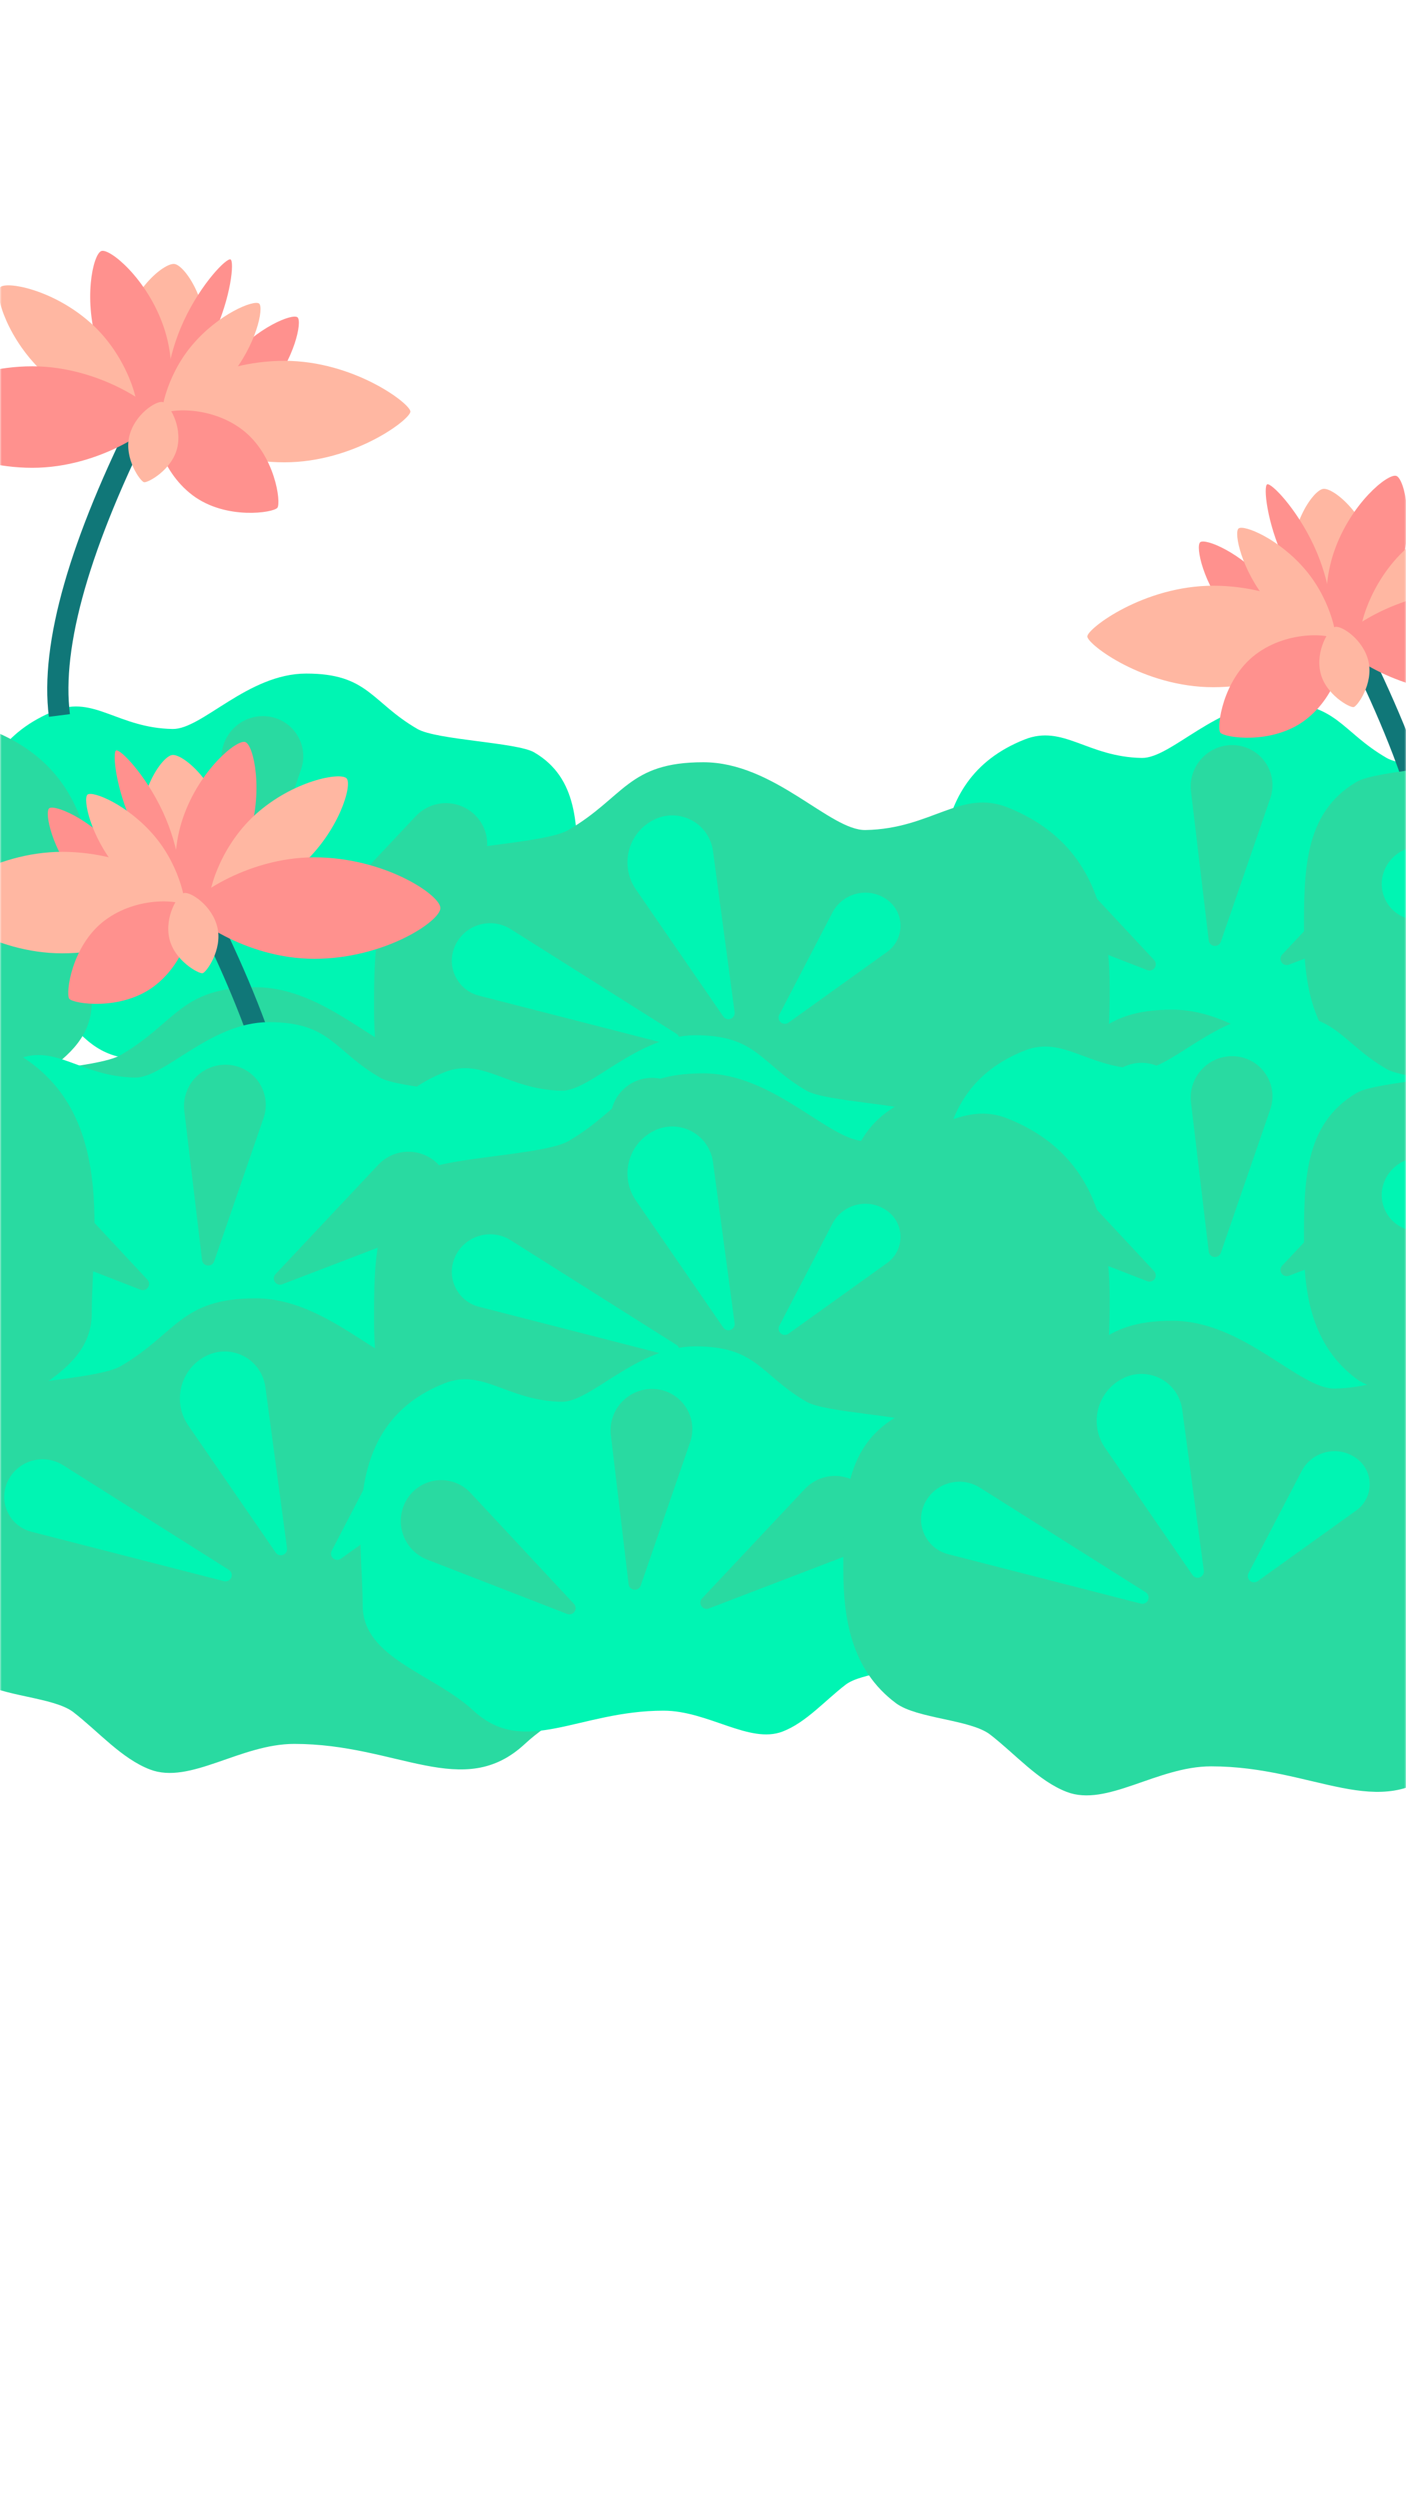 <svg xmlns="http://www.w3.org/2000/svg" xmlns:xlink="http://www.w3.org/1999/xlink" width="428" height="761" viewBox="0 0 428 761">
    <defs>
        <path id="bya1rzjoca" d="M0 0H428V761H0z"/>
    </defs>
    <g fill="none" fill-rule="evenodd">
        <g>
            <g transform="translate(-2743, -1082) translate(2743, 1082)">
                <mask id="lb3ut4ed3b" fill="#fff">
                    <use xlink:href="#bya1rzjoca"/>
                </mask>
                <g mask="url(#lb3ut4ed3b)">
                    <g>
                        <g>
                            <g>
                                <g>
                                    <g>
                                        <path fill="#00F5B3" d="M92.27 242.906c25.942 0 42.35 14.294 57.843 0 12.362-11.406 33.73-15.96 33.73-32.035 0-20.307 7.23-54.866-24.883-67.6-11.78-4.67-19.093 5.329-35.689 5.61-8.947.153-22.883-16.87-40.686-16.87-18.895 0-19.78 8.726-33.851 16.87-5.812 3.365-30.325 4.063-35.548 7.124C-.152 163.82 0 178.352 0 193.835c0 12.357 2.03 25.074 13.186 33.34 5.295 3.923 18.704 4.02 23.677 7.845 6.318 4.86 12.06 11.524 19.177 14.247 10.07 3.853 22.652-6.36 36.23-6.36z" transform="translate(-195.168, 73.019) translate(0, -0) translate(0, -0) translate(0, -0) translate(0, -0) translate(268.808, 125.068) scale(-1, 1) translate(-268.808, -125.068) translate(166.635, -0)"/>
                                        <g>
                                            <path fill="#FFB7A2" d="M75.001 42.59c12.684.002 22.964-9.255 22.963-12.507 0-3.252-10.284-12.513-22.967-12.515-12.684-.003-22.964 10.576-22.964 12.507 0 1.93 10.285 12.513 22.968 12.515z" transform="translate(-195.168, 73.019) translate(0, -0) translate(0, -0) translate(0, -0) translate(0, -0) translate(268.808, 125.068) scale(-1, 1) translate(-268.808, -125.068) translate(166.635, -0) translate(50.882, -0) translate(74.999, 30.079) rotate(-98) translate(-74.999, -30.079)"/>
                                            <path fill="#FF918E" d="M84.97 40.269c15.448-.006 27.975-7.728 27.976-10.438.001-2.71-12.52-10.423-27.969-10.416C69.528 19.42 57.001 28.244 57 29.853c0 1.609 12.52 10.422 27.97 10.416z" transform="translate(-195.168, 73.019) translate(0, -0) translate(0, -0) translate(0, -0) translate(0, -0) translate(268.808, 125.068) scale(-1, 1) translate(-268.808, -125.068) translate(166.635, -0) translate(50.882, -0) translate(84.973, 29.842) rotate(-71) translate(-84.973, -29.842)"/>
                                            <path fill="#FFB7A2" d="M104.15 43.615c15.44-.01 27.962-7.739 27.963-10.45.002-2.713-12.51-10.426-27.95-10.416-15.44.01-27.962 8.841-27.963 10.451-.002 1.61 12.51 10.425 27.95 10.415z" transform="translate(-195.168, 73.019) translate(0, -0) translate(0, -0) translate(0, -0) translate(0, -0) translate(268.808, 125.068) scale(-1, 1) translate(-268.808, -125.068) translate(166.635, -0) translate(50.882, -0) translate(104.156, 33.182) rotate(-42) translate(-104.156, -33.182)"/>
                                            <path fill="#FF918E" d="M49.121 48.67c12.677.008 22.95-5.544 22.95-7.496-.002-1.952-10.282-7.517-22.96-7.525-12.676-.008-22.949 6.337-22.948 7.496 0 1.159 10.281 7.517 22.958 7.525z" transform="translate(-195.168, 73.019) translate(0, -0) translate(0, -0) translate(0, -0) translate(0, -0) translate(268.808, 125.068) scale(-1, 1) translate(-268.808, -125.068) translate(166.635, -0) translate(50.882, -0) translate(49.117, 41.159) rotate(-130) translate(-49.117, -41.159)"/>
                                            <path stroke="#107778" stroke-width="6.454" d="M80.157 51.72c20.522 40.53 29.419 71.545 26.69 93.045" transform="translate(-195.168, 73.019) translate(0, -0) translate(0, -0) translate(0, -0) translate(0, -0) translate(268.808, 125.068) scale(-1, 1) translate(-268.808, -125.068) translate(166.635, -0) translate(50.882, -0)"/>
                                            <path fill="#FF918E" d="M115.1 69.38c21.188 0 38.365-11.434 38.365-15.45S136.288 38.48 115.1 38.48c-21.19 0-38.366 13.066-38.366 15.45 0 2.384 17.177 15.45 38.366 15.45z" transform="translate(-195.168, 73.019) translate(0, -0) translate(0, -0) translate(0, -0) translate(0, -0) translate(268.808, 125.068) scale(-1, 1) translate(-268.808, -125.068) translate(166.635, -0) translate(50.882, -0)"/>
                                            <path fill="#FF918E" d="M64.45 31.775c12.68.007 22.959-3.693 22.958-4.994 0-1.3-10.282-5.01-22.963-5.017-12.681-.006-22.959 4.222-22.959 4.994 0 .773 10.283 5.011 22.964 5.017z" transform="translate(-195.168, 73.019) translate(0, -0) translate(0, -0) translate(0, -0) translate(0, -0) translate(268.808, 125.068) scale(-1, 1) translate(-268.808, -125.068) translate(166.635, -0) translate(50.882, -0) translate(64.447, 26.77) rotate(-115) translate(-64.447, -26.77)"/>
                                            <path fill="#FFB7A2" d="M60.798 44.494c12.677.008 22.95-5.544 22.95-7.496-.002-1.952-10.282-7.517-22.96-7.525-12.677-.008-22.95 6.337-22.949 7.496.001 1.159 10.282 7.517 22.959 7.525z" transform="translate(-195.168, 73.019) translate(0, -0) translate(0, -0) translate(0, -0) translate(0, -0) translate(268.808, 125.068) scale(-1, 1) translate(-268.808, -125.068) translate(166.635, -0) translate(50.882, -0) translate(60.793, 36.984) rotate(-130) translate(-60.793, -36.984)"/>
                                            <path fill="#FFB7A2" d="M38.366 67.71c21.19 0 38.367-11.434 38.367-15.45S59.556 36.81 38.366 36.81C17.177 36.81 0 49.875 0 52.26c0 2.384 17.177 15.45 38.366 15.45z" transform="translate(-195.168, 73.019) translate(0, -0) translate(0, -0) translate(0, -0) translate(0, -0) translate(268.808, 125.068) scale(-1, 1) translate(-268.808, -125.068) translate(166.635, -0) translate(50.882, -0)"/>
                                            <path fill="#FF918E" d="M58.793 80.23c12.673-.007 22.953-9.28 22.955-12.535.002-3.254-10.266-12.514-22.94-12.507-12.673.008-22.953 10.604-22.955 12.536 0 1.932 10.266 12.515 22.94 12.507z" transform="translate(-195.168, 73.019) translate(0, -0) translate(0, -0) translate(0, -0) translate(0, -0) translate(268.808, 125.068) scale(-1, 1) translate(-268.808, -125.068) translate(166.635, -0) translate(50.882, -0) translate(58.801, 67.71) rotate(-37) translate(-58.801, -67.71)"/>
                                            <path fill="#FFB7A2" d="M78.281 69.064c6.918.002 12.525-5.552 12.524-7.504 0-1.951-5.61-7.508-12.528-7.51-6.918-.002-12.524 6.345-12.524 7.503 0 1.159 5.61 7.509 12.528 7.51z" transform="translate(-195.168, 73.019) translate(0, -0) translate(0, -0) translate(0, -0) translate(0, -0) translate(268.808, 125.068) scale(-1, 1) translate(-268.808, -125.068) translate(166.635, -0) translate(50.882, -0) translate(78.279, 61.557) rotate(-103) translate(-78.279, -61.557)"/>
                                        </g>
                                        <path fill="#29DAA1" d="M177.939 204.68c-2.81 6.38-10.258 9.273-16.637 6.464-.809-.356-1.577-.796-2.294-1.313l-37.056-26.712c-.851-.614-1.044-1.8-.43-2.652.425-.59 1.152-.886 1.87-.76l45.475 8.003c6.651 1.17 11.094 7.51 9.924 14.161-.17.967-.457 1.91-.852 2.809z" transform="translate(-195.168, 73.019) translate(0, -0) translate(0, -0) translate(0, -0) translate(0, -0) translate(268.808, 125.068) scale(-1, 1) translate(-268.808, -125.068) translate(166.635, -0) translate(149.724, 198.61) rotate(-57) translate(-149.724, -198.61)"/>
                                        <path fill="#29DAA1" d="M131.193 178.71c-2.81 6.38-10.258 9.273-16.637 6.464-.808-.356-1.577-.796-2.293-1.312l-37.057-26.714c-.851-.613-1.044-1.8-.43-2.65.426-.592 1.152-.887 1.87-.76l45.476 8.002c6.65 1.17 11.093 7.51 9.923 14.162-.17.967-.456 1.91-.852 2.808z" transform="translate(-195.168, 73.019) translate(0, -0) translate(0, -0) translate(0, -0) translate(0, -0) translate(268.808, 125.068) scale(-1, 1) translate(-268.808, -125.068) translate(166.635, -0) translate(102.978, 172.639) rotate(-119) translate(-102.978, -172.639)"/>
                                        <path fill="#29DAA1" d="M84.447 194.292c-2.81 6.38-10.258 9.273-16.637 6.464-.808-.356-1.577-.796-2.293-1.312L28.46 172.73c-.85-.613-1.043-1.8-.43-2.651.426-.59 1.152-.886 1.87-.76l45.476 8.003c6.65 1.17 11.093 7.51 9.923 14.162-.17.967-.456 1.91-.852 2.808z" transform="translate(-195.168, 73.019) translate(0, -0) translate(0, -0) translate(0, -0) translate(0, -0) translate(268.808, 125.068) scale(-1, 1) translate(-268.808, -125.068) translate(166.635, -0) translate(56.233, 188.221) rotate(-169) translate(-56.233, -188.221)"/>
                                    </g>
                                    <g>
                                        <path fill="#00F5B3" d="M92.27 110.895c25.942 0 42.35 14.294 57.843 0 12.362-11.406 33.73-15.96 33.73-32.035 0-20.307 7.23-54.866-24.883-67.6-11.78-4.671-19.093 5.329-35.689 5.61C114.324 17.023 100.388 0 82.585 0 63.69 0 62.805 8.726 48.734 16.87c-5.812 3.365-30.325 4.063-35.548 7.124C-.152 31.81 0 46.34 0 61.824c0 12.357 2.03 25.074 13.186 33.34 5.295 3.923 18.704 4.02 23.677 7.845 6.318 4.86 12.06 11.524 19.177 14.247 10.07 3.853 22.652-6.36 36.23-6.36z" transform="translate(-195.168, 73.019) translate(0, -0) translate(0, -0) translate(0, -0) translate(0, -0) translate(146.29, 293.827) scale(-1, 1) translate(-146.29, -293.827) translate(53.502, 234.765)"/>
                                        <path fill="#29DAA1" d="M84.447 62.281c-2.81 6.38-10.258 9.273-16.637 6.464-.808-.356-1.577-.796-2.293-1.312L28.46 40.719c-.85-.613-1.043-1.8-.43-2.651.426-.59 1.152-.886 1.87-.76l45.476 8.003c6.65 1.17 11.093 7.51 9.923 14.161-.17.968-.456 1.91-.852 2.81z" transform="translate(-195.168, 73.019) translate(0, -0) translate(0, -0) translate(0, -0) translate(0, -0) translate(146.29, 293.827) scale(-1, 1) translate(-146.29, -293.827) translate(53.502, 234.765) translate(56.233, 56.21) rotate(-169) translate(-56.233, -56.21)"/>
                                    </g>
                                    <path fill="#00F5B3" d="M573.743 251.718c25.941 0 42.35 14.294 57.842 0 12.362-11.406 33.731-15.96 33.731-32.035 0-20.307 7.229-54.866-24.883-67.6-11.78-4.67-19.093 5.33-35.689 5.611-8.948.152-22.883-16.87-40.686-16.87-18.895 0-19.78 8.726-33.852 16.87-5.812 3.364-30.325 4.062-35.547 7.123-13.338 7.816-13.186 22.347-13.186 37.83 0 12.357 2.029 25.074 13.186 33.34 5.295 3.923 18.703 4.02 23.676 7.845 6.319 4.86 12.06 11.524 19.177 14.247 10.071 3.853 22.652-6.36 36.231-6.36z" transform="translate(-195.168, 73.019) translate(0, -0) translate(0, -0) translate(0, -0) translate(0, -0) translate(573.743, 199.886) scale(-1, 1) translate(-573.743, -199.886)"/>
                                    <g>
                                        <path fill="#FFB7A2" d="M75.001 42.59c12.684.002 22.964-9.255 22.963-12.507 0-3.252-10.284-12.513-22.967-12.515-12.684-.003-22.964 10.576-22.964 12.507 0 1.93 10.285 12.513 22.968 12.515z" transform="translate(-195.168, 73.019) translate(0, -0) translate(0, -0) translate(0, -0) translate(0, -0) translate(526.155, 68.456) translate(74.999, 30.079) rotate(-98) translate(-74.999, -30.079)"/>
                                        <path fill="#FF918E" d="M84.97 40.269c15.448-.006 27.975-7.728 27.976-10.438.001-2.71-12.52-10.423-27.969-10.416C69.528 19.42 57.001 28.244 57 29.853c0 1.609 12.52 10.422 27.97 10.416z" transform="translate(-195.168, 73.019) translate(0, -0) translate(0, -0) translate(0, -0) translate(0, -0) translate(526.155, 68.456) translate(84.973, 29.842) rotate(-71) translate(-84.973, -29.842)"/>
                                        <path fill="#FFB7A2" d="M104.15 43.615c15.44-.01 27.962-7.739 27.963-10.45.002-2.713-12.51-10.426-27.95-10.416-15.44.01-27.962 8.841-27.963 10.451-.002 1.61 12.51 10.425 27.95 10.415z" transform="translate(-195.168, 73.019) translate(0, -0) translate(0, -0) translate(0, -0) translate(0, -0) translate(526.155, 68.456) translate(104.156, 33.182) rotate(-42) translate(-104.156, -33.182)"/>
                                        <path fill="#FF918E" d="M49.121 48.67c12.677.008 22.95-5.544 22.95-7.496-.002-1.952-10.282-7.517-22.96-7.525-12.676-.008-22.949 6.337-22.948 7.496 0 1.159 10.281 7.517 22.958 7.525z" transform="translate(-195.168, 73.019) translate(0, -0) translate(0, -0) translate(0, -0) translate(0, -0) translate(526.155, 68.456) translate(49.117, 41.159) rotate(-130) translate(-49.117, -41.159)"/>
                                        <path stroke="#107778" stroke-width="6.454" d="M80.157 51.72c20.522 40.53 29.419 71.545 26.69 93.045" transform="translate(-195.168, 73.019) translate(0, -0) translate(0, -0) translate(0, -0) translate(0, -0) translate(526.155, 68.456)"/>
                                        <path fill="#FF918E" d="M115.1 69.38c21.188 0 38.365-11.434 38.365-15.45S136.288 38.48 115.1 38.48c-21.19 0-38.366 13.066-38.366 15.45 0 2.384 17.177 15.45 38.366 15.45z" transform="translate(-195.168, 73.019) translate(0, -0) translate(0, -0) translate(0, -0) translate(0, -0) translate(526.155, 68.456)"/>
                                        <path fill="#FF918E" d="M64.45 31.775c12.68.007 22.959-3.693 22.958-4.994 0-1.3-10.282-5.01-22.963-5.017-12.681-.006-22.959 4.222-22.959 4.994 0 .773 10.283 5.011 22.964 5.017z" transform="translate(-195.168, 73.019) translate(0, -0) translate(0, -0) translate(0, -0) translate(0, -0) translate(526.155, 68.456) translate(64.447, 26.77) rotate(-115) translate(-64.447, -26.77)"/>
                                        <path fill="#FFB7A2" d="M60.798 44.494c12.677.008 22.95-5.544 22.95-7.496-.002-1.952-10.282-7.517-22.96-7.525-12.677-.008-22.95 6.337-22.949 7.496.001 1.159 10.282 7.517 22.959 7.525z" transform="translate(-195.168, 73.019) translate(0, -0) translate(0, -0) translate(0, -0) translate(0, -0) translate(526.155, 68.456) translate(60.793, 36.984) rotate(-130) translate(-60.793, -36.984)"/>
                                        <path fill="#FFB7A2" d="M38.366 67.71c21.19 0 38.367-11.434 38.367-15.45S59.556 36.81 38.366 36.81C17.177 36.81 0 49.875 0 52.26c0 2.384 17.177 15.45 38.366 15.45z" transform="translate(-195.168, 73.019) translate(0, -0) translate(0, -0) translate(0, -0) translate(0, -0) translate(526.155, 68.456)"/>
                                        <path fill="#FF918E" d="M58.793 80.23c12.673-.007 22.953-9.28 22.955-12.535.002-3.254-10.266-12.514-22.94-12.507-12.673.008-22.953 10.604-22.955 12.536 0 1.932 10.266 12.515 22.94 12.507z" transform="translate(-195.168, 73.019) translate(0, -0) translate(0, -0) translate(0, -0) translate(0, -0) translate(526.155, 68.456) translate(58.801, 67.71) rotate(-37) translate(-58.801, -67.71)"/>
                                        <path fill="#FFB7A2" d="M78.281 69.064c6.918.002 12.525-5.552 12.524-7.504 0-1.951-5.61-7.508-12.528-7.51-6.918-.002-12.524 6.345-12.524 7.503 0 1.159 5.61 7.509 12.528 7.51z" transform="translate(-195.168, 73.019) translate(0, -0) translate(0, -0) translate(0, -0) translate(0, -0) translate(526.155, 68.456) translate(78.279, 61.557) rotate(-103) translate(-78.279, -61.557)"/>
                                    </g>
                                    <path fill="#29DAA1" d="M544.503 213.492c-2.81 6.38-10.258 9.273-16.637 6.464-.808-.356-1.577-.796-2.293-1.312l-37.057-26.713c-.85-.613-1.043-1.8-.43-2.651.426-.591 1.152-.886 1.87-.76l45.476 8.002c6.65 1.17 11.093 7.51 9.923 14.161-.17.967-.456 1.91-.852 2.81z" transform="translate(-195.168, 73.019) translate(0, -0) translate(0, -0) translate(0, -0) translate(0, -0) translate(516.289, 207.422) scale(-1, 1) rotate(-57) translate(-516.289, -207.422)"/>
                                    <path fill="#29DAA1" d="M591.25 187.523c-2.81 6.379-10.258 9.272-16.637 6.463-.809-.356-1.578-.796-2.294-1.312l-37.057-26.713c-.851-.614-1.044-1.8-.43-2.652.426-.59 1.152-.886 1.87-.76l45.476 8.003c6.65 1.17 11.094 7.511 9.923 14.162-.17.967-.456 1.91-.852 2.809z" transform="translate(-195.168, 73.019) translate(0, -0) translate(0, -0) translate(0, -0) translate(0, -0) translate(563.035, 181.452) scale(-1, 1) rotate(-119) translate(-563.035, -181.452)"/>
                                    <path fill="#29DAA1" d="M637.995 203.105c-2.81 6.379-10.258 9.273-16.637 6.463-.808-.356-1.577-.796-2.294-1.312l-37.056-26.713c-.851-.614-1.044-1.8-.43-2.652.426-.59 1.152-.886 1.87-.76l45.475 8.003c6.651 1.17 11.094 7.511 9.924 14.162-.17.967-.457 1.91-.852 2.809z" transform="translate(-195.168, 73.019) translate(0, -0) translate(0, -0) translate(0, -0) translate(0, -0) translate(609.78, 197.034) scale(-1, 1) rotate(-169) translate(-609.78, -197.034)"/>
                                    <path fill="#29DAA1" d="M421.012 294.633c31.48 0 51.392 17.482 70.191 0 15.002-13.95 40.933-19.52 40.933-39.18 0-24.837 8.772-67.105-30.196-82.679-14.294-5.713-23.17 6.518-43.308 6.862-10.858.186-27.77-20.633-49.373-20.633-22.93 0-24.004 10.672-41.079 20.633-7.053 4.114-36.8 4.969-43.137 8.712-16.186 9.56-16.002 27.332-16.002 46.267 0 15.115 2.463 30.668 16.002 40.778 6.425 4.798 22.697 4.916 28.731 9.594 7.668 5.945 14.635 14.095 23.272 17.426 12.22 4.712 27.488-7.78 43.966-7.78z" transform="translate(-195.168, 73.019) translate(0, -0) translate(0, -0) translate(0, -0) translate(0, -0)"/>
                                    <path fill="#00F5B3" d="M478.269 225.45c-1.38 5.219-6.728 8.33-11.946 6.95-.966-.255-1.887-.657-2.731-1.191l-31.217-19.773c-.886-.561-1.15-1.735-.588-2.62.383-.605 1.073-.943 1.785-.875l34.83 3.342c6.226.597 10.789 6.128 10.191 12.355-.058.612-.167 1.218-.324 1.813z" transform="translate(-195.168, 73.019) translate(0, -0) translate(0, -0) translate(0, -0) translate(0, -0) translate(453.668, 222.764) rotate(-68) translate(-453.668, -222.764)"/>
                                    <path fill="#00F5B3" d="M405.64 236.085c-2.762 5.865-9.754 8.381-15.62 5.62-.435-.205-.857-.437-1.264-.694l-50.445-31.838c-.887-.56-1.152-1.733-.592-2.62.44-.697 1.28-1.03 2.078-.826l58.637 15.046c5.874 1.507 9.414 7.49 7.907 13.364-.172.67-.407 1.323-.701 1.948z" transform="translate(-195.168, 73.019) translate(0, -0) translate(0, -0) translate(0, -0) translate(0, -0) translate(369.695, 225.411) rotate(-180) translate(-369.695, -225.411)"/>
                                    <path fill="#00F5B3" d="M443.554 206.125c-1.765 6.674-8.606 10.654-15.28 8.89-1.235-.327-2.413-.841-3.493-1.525l-41.803-26.478c-.886-.562-1.15-1.735-.588-2.621.383-.605 1.073-.943 1.785-.874l46.758 4.486c7.964.764 13.8 7.84 13.036 15.803-.075.783-.214 1.559-.415 2.32z" transform="translate(-195.168, 73.019) translate(0, -0) translate(0, -0) translate(0, -0) translate(0, -0) translate(412.088, 202.688) rotate(-130) translate(-412.088, -202.688)"/>
                                    <g>
                                        <path fill="#29DAA1" d="M111.97 135.63c31.48 0 51.393 17.483 70.192 0 15.001-13.95 40.933-19.52 40.933-39.18 0-24.837 8.772-67.105-30.197-82.678-14.294-5.713-23.169 6.517-43.308 6.862C138.732 20.819 121.821 0 100.217 0 77.288 0 76.214 10.673 59.138 20.634c-7.052 4.114-36.799 4.968-43.136 8.711C-.184 38.905 0 56.677 0 75.613c0 15.114 2.463 30.668 16.002 40.778 6.425 4.797 22.696 4.916 28.73 9.594 7.668 5.945 14.635 14.095 23.272 17.425 12.221 4.712 27.488-7.78 43.967-7.78z" transform="translate(-195.168, 73.019) translate(0, -0) translate(0, -0) translate(0, -0) translate(0, -0) translate(172.791, 227.486)"/>
                                        <path fill="#00F5B3" d="M169.227 66.448c-1.38 5.218-6.728 8.33-11.946 6.95-.966-.255-1.887-.657-2.73-1.192l-31.218-19.772c-.886-.562-1.15-1.735-.588-2.621.383-.605 1.073-.943 1.786-.874l34.83 3.341c6.225.597 10.788 6.129 10.19 12.355-.058.612-.166 1.219-.324 1.813z" transform="translate(-195.168, 73.019) translate(0, -0) translate(0, -0) translate(0, -0) translate(0, -0) translate(172.791, 227.486) translate(144.627, 63.761) rotate(-68) translate(-144.627, -63.761)"/>
                                        <path fill="#00F5B3" d="M96.598 77.083c-2.761 5.865-9.754 8.38-15.619 5.62-.435-.205-.858-.437-1.265-.694L29.27 50.17c-.887-.56-1.152-1.733-.593-2.62.44-.697 1.28-1.03 2.079-.825L89.393 61.77c5.874 1.507 9.414 7.49 7.907 13.365-.172.67-.407 1.322-.702 1.948z" transform="translate(-195.168, 73.019) translate(0, -0) translate(0, -0) translate(0, -0) translate(0, -0) translate(172.791, 227.486) translate(60.654, 66.409) rotate(-180) translate(-60.654, -66.409)"/>
                                        <path fill="#00F5B3" d="M134.512 47.123c-1.764 6.674-8.605 10.654-15.279 8.89-1.236-.328-2.414-.842-3.493-1.526L73.936 28.01c-.886-.561-1.15-1.735-.588-2.62.383-.605 1.074-.943 1.786-.875l46.757 4.487c7.964.764 13.8 7.839 13.036 15.803-.075.783-.214 1.558-.415 2.319z" transform="translate(-195.168, 73.019) translate(0, -0) translate(0, -0) translate(0, -0) translate(0, -0) translate(172.791, 227.486) translate(103.046, 43.685) rotate(-130) translate(-103.046, -43.685)"/>
                                    </g>
                                    <path fill="#00F5B3" d="M397.148 353.002c25.941 0 42.35 14.294 57.842 0 12.362-11.406 33.731-15.96 33.731-32.035 0-20.307 7.229-54.866-24.883-67.6-11.78-4.67-19.093 5.33-35.69 5.61-8.947.153-22.882-16.87-40.685-16.87-18.895 0-19.78 8.726-33.852 16.87-5.812 3.365-30.325 4.063-35.547 7.124-13.338 7.816-13.187 22.347-13.187 37.83 0 12.357 2.03 25.074 13.187 33.34 5.295 3.923 18.703 4.02 23.676 7.845 6.319 4.86 12.06 11.524 19.177 14.247 10.071 3.853 22.652-6.36 36.231-6.36z" transform="translate(-195.168, 73.019) translate(0, -0) translate(0, -0) translate(0, -0) translate(0, -0) translate(397.148, 301.169) scale(-1, 1) translate(-397.148, -301.169)"/>
                                    <path fill="#29DAA1" d="M367.908 314.776c-2.81 6.38-10.258 9.273-16.637 6.464-.808-.356-1.577-.796-2.294-1.313l-37.056-26.712c-.851-.614-1.044-1.8-.43-2.652.426-.59 1.152-.886 1.87-.76l45.476 8.003c6.65 1.17 11.093 7.51 9.923 14.161-.17.967-.456 1.91-.852 2.81z" transform="translate(-195.168, 73.019) translate(0, -0) translate(0, -0) translate(0, -0) translate(0, -0) translate(339.694, 308.706) scale(-1, 1) rotate(-57) translate(-339.694, -308.706)"/>
                                    <path fill="#29DAA1" d="M414.654 288.806c-2.81 6.38-10.258 9.273-16.637 6.464-.808-.356-1.577-.796-2.293-1.312l-37.057-26.714c-.851-.613-1.044-1.8-.43-2.65.426-.592 1.152-.887 1.87-.76l45.476 8.002c6.65 1.17 11.093 7.51 9.923 14.162-.17.967-.456 1.91-.852 2.808z" transform="translate(-195.168, 73.019) translate(0, -0) translate(0, -0) translate(0, -0) translate(0, -0) translate(386.44, 282.736) scale(-1, 1) rotate(-119) translate(-386.44, -282.736)"/>
                                    <path fill="#29DAA1" d="M461.4 304.388c-2.81 6.38-10.258 9.273-16.637 6.464-.808-.356-1.577-.796-2.294-1.312l-37.056-26.714c-.851-.613-1.044-1.8-.43-2.65.426-.592 1.152-.887 1.87-.76l45.475 8.002c6.651 1.17 11.094 7.51 9.923 14.162-.17.967-.456 1.91-.852 2.808z" transform="translate(-195.168, 73.019) translate(0, -0) translate(0, -0) translate(0, -0) translate(0, -0) translate(433.185, 298.318) scale(-1, 1) rotate(-169) translate(-433.185, -298.318)"/>
                                    <path fill="#29DAA1" d="M563.847 369.947c31.48 0 51.391 17.482 70.19 0 15.002-13.95 40.934-19.52 40.934-39.181 0-24.837 8.771-67.105-30.197-82.678-14.294-5.713-23.169 6.517-43.308 6.862-10.858.186-27.769-20.634-49.373-20.634-22.93 0-24.003 10.673-41.079 20.634-7.053 4.114-36.8 4.968-43.137 8.711-16.186 9.56-16.001 27.332-16.001 46.268 0 15.115 2.462 30.668 16.001 40.778 6.426 4.798 22.697 4.916 28.732 9.594 7.667 5.945 14.634 14.095 23.271 17.425 12.221 4.713 27.488-7.78 43.967-7.78z" transform="translate(-195.168, 73.019) translate(0, -0) translate(0, -0) translate(0, -0) translate(0, -0)"/>
                                    <path fill="#00F5B3" d="M621.103 300.765c-1.38 5.217-6.728 8.329-11.946 6.95-.966-.256-1.887-.658-2.73-1.193l-31.218-19.772c-.886-.562-1.15-1.735-.588-2.621.383-.605 1.073-.943 1.786-.874l34.829 3.341c6.226.598 10.789 6.13 10.192 12.355-.06.612-.168 1.219-.325 1.814z" transform="translate(-195.168, 73.019) translate(0, -0) translate(0, -0) translate(0, -0) translate(0, -0) translate(596.502, 298.077) rotate(-68) translate(-596.502, -298.077)"/>
                                    <path fill="#00F5B3" d="M548.474 311.4c-2.761 5.864-9.754 8.38-15.619 5.619-.435-.205-.858-.437-1.265-.694l-50.444-31.839c-.887-.56-1.153-1.732-.593-2.62.44-.697 1.28-1.03 2.078-.825l58.638 15.045c5.874 1.507 9.414 7.491 7.906 13.365-.172.67-.406 1.322-.701 1.948z" transform="translate(-195.168, 73.019) translate(0, -0) translate(0, -0) translate(0, -0) translate(0, -0) translate(512.529, 300.725) rotate(-180) translate(-512.529, -300.725)"/>
                                    <path fill="#00F5B3" d="M586.388 281.44c-1.764 6.673-8.605 10.653-15.28 8.888-1.235-.326-2.413-.84-3.493-1.525l-41.803-26.478c-.886-.561-1.15-1.734-.588-2.62.383-.605 1.073-.943 1.786-.875l46.757 4.487c7.964.764 13.8 7.84 13.036 15.803-.075.783-.214 1.559-.415 2.32z" transform="translate(-195.168, 73.019) translate(0, -0) translate(0, -0) translate(0, -0) translate(0, -0) translate(554.922, 278.001) rotate(-130) translate(-554.922, -278.001)"/>
                                    <path fill="#29DAA1" d="M704.084 271.26c31.48 0 51.392 17.482 70.191 0 15.001-13.95 40.933-19.52 40.933-39.181 0-24.837 8.772-67.104-30.196-82.678-14.295-5.713-23.17 6.517-43.309 6.862-10.858.186-27.769-20.634-49.373-20.634-22.929 0-24.003 10.673-41.078 20.634-7.053 4.114-36.8 4.969-43.137 8.712-16.186 9.56-16.002 27.331-16.002 46.267 0 15.115 2.463 30.668 16.002 40.778 6.425 4.798 22.697 4.916 28.73 9.594 7.669 5.945 14.636 14.095 23.272 17.425 12.221 4.713 27.488-7.78 43.967-7.78z" transform="translate(-195.168, 73.019) translate(0, -0) translate(0, -0) translate(0, -0) translate(0, -0)"/>
                                    <path fill="#00F5B3" d="M688.711 212.712c-2.76 5.865-9.754 8.381-15.619 5.62-.435-.205-.858-.437-1.265-.694L621.383 185.8c-.887-.56-1.152-1.733-.592-2.62.44-.697 1.28-1.031 2.078-.826l58.637 15.045c5.874 1.508 9.414 7.491 7.907 13.365-.172.67-.407 1.322-.702 1.948z" transform="translate(-195.168, 73.019) translate(0, -0) translate(0, -0) translate(0, -0) translate(0, -0) translate(652.767, 202.038) rotate(-180) translate(-652.767, -202.038)"/>
                                    <g fill="#29DAA1">
                                        <path d="M111.97 135.63c31.48 0 51.393 17.483 70.192 0 15.001-13.95 40.933-19.52 40.933-39.18 0-24.837 8.772-67.105-30.197-82.678-14.294-5.713-23.169 6.517-43.308 6.862C138.732 20.819 121.821 0 100.217 0 77.288 0 76.214 10.673 59.138 20.634c-7.052 4.114-36.799 4.968-43.136 8.711C-.184 38.905 0 56.677 0 75.613c0 15.114 2.463 30.668 16.002 40.778 6.425 4.797 22.696 4.916 28.73 9.594 7.668 5.945 14.635 14.095 23.272 17.425 12.221 4.712 27.488-7.78 43.967-7.78z" transform="translate(-195.168, 73.019) translate(0, -0) translate(0, -0) translate(0, -0) translate(0, -0) translate(0, 135.629)"/>
                                    </g>
                                    <g>
                                        <path fill="#FFB7A2" d="M75.001 42.59c12.684.002 22.964-9.255 22.963-12.507 0-3.252-10.284-12.513-22.967-12.515-12.684-.003-22.964 10.576-22.964 12.507 0 1.93 10.285 12.513 22.968 12.515z" transform="translate(-195.168, 73.019) translate(0, -0) translate(0, -0) translate(0, -0) translate(0, -0) translate(175.765, 149.462) translate(74.999, 30.079) rotate(-98) translate(-74.999, -30.079)"/>
                                        <path fill="#FF918E" d="M84.97 40.269c15.448-.006 27.975-7.728 27.976-10.438.001-2.71-12.52-10.423-27.969-10.416C69.528 19.42 57.001 28.244 57 29.853c0 1.609 12.52 10.422 27.97 10.416z" transform="translate(-195.168, 73.019) translate(0, -0) translate(0, -0) translate(0, -0) translate(0, -0) translate(175.765, 149.462) translate(84.973, 29.842) rotate(-71) translate(-84.973, -29.842)"/>
                                        <path fill="#FFB7A2" d="M104.15 43.615c15.44-.01 27.962-7.739 27.963-10.45.002-2.713-12.51-10.426-27.95-10.416-15.44.01-27.962 8.841-27.963 10.451-.002 1.61 12.51 10.425 27.95 10.415z" transform="translate(-195.168, 73.019) translate(0, -0) translate(0, -0) translate(0, -0) translate(0, -0) translate(175.765, 149.462) translate(104.156, 33.182) rotate(-42) translate(-104.156, -33.182)"/>
                                        <path fill="#FF918E" d="M49.121 48.67c12.677.008 22.95-5.544 22.95-7.496-.002-1.952-10.282-7.517-22.96-7.525-12.676-.008-22.949 6.337-22.948 7.496 0 1.159 10.281 7.517 22.958 7.525z" transform="translate(-195.168, 73.019) translate(0, -0) translate(0, -0) translate(0, -0) translate(0, -0) translate(175.765, 149.462) translate(49.117, 41.159) rotate(-130) translate(-49.117, -41.159)"/>
                                        <path stroke="#107778" stroke-width="6.454" d="M80.157 51.72c20.522 40.53 29.419 71.545 26.69 93.045" transform="translate(-195.168, 73.019) translate(0, -0) translate(0, -0) translate(0, -0) translate(0, -0) translate(175.765, 149.462)"/>
                                        <path fill="#FF918E" d="M115.1 69.38c21.188 0 38.365-11.434 38.365-15.45S136.288 38.48 115.1 38.48c-21.19 0-38.366 13.066-38.366 15.45 0 2.384 17.177 15.45 38.366 15.45z" transform="translate(-195.168, 73.019) translate(0, -0) translate(0, -0) translate(0, -0) translate(0, -0) translate(175.765, 149.462)"/>
                                        <path fill="#FF918E" d="M64.45 31.775c12.68.007 22.959-3.693 22.958-4.994 0-1.3-10.282-5.01-22.963-5.017-12.681-.006-22.959 4.222-22.959 4.994 0 .773 10.283 5.011 22.964 5.017z" transform="translate(-195.168, 73.019) translate(0, -0) translate(0, -0) translate(0, -0) translate(0, -0) translate(175.765, 149.462) translate(64.447, 26.77) rotate(-115) translate(-64.447, -26.77)"/>
                                        <path fill="#FFB7A2" d="M60.798 44.494c12.677.008 22.95-5.544 22.95-7.496-.002-1.952-10.282-7.517-22.96-7.525-12.677-.008-22.95 6.337-22.949 7.496.001 1.159 10.282 7.517 22.959 7.525z" transform="translate(-195.168, 73.019) translate(0, -0) translate(0, -0) translate(0, -0) translate(0, -0) translate(175.765, 149.462) translate(60.793, 36.984) rotate(-130) translate(-60.793, -36.984)"/>
                                        <path fill="#FFB7A2" d="M38.366 67.71c21.19 0 38.367-11.434 38.367-15.45S59.556 36.81 38.366 36.81C17.177 36.81 0 49.875 0 52.26c0 2.384 17.177 15.45 38.366 15.45z" transform="translate(-195.168, 73.019) translate(0, -0) translate(0, -0) translate(0, -0) translate(0, -0) translate(175.765, 149.462)"/>
                                        <path fill="#FF918E" d="M58.793 80.23c12.673-.007 22.953-9.28 22.955-12.535.002-3.254-10.266-12.514-22.94-12.507-12.673.008-22.953 10.604-22.955 12.536 0 1.932 10.266 12.515 22.94 12.507z" transform="translate(-195.168, 73.019) translate(0, -0) translate(0, -0) translate(0, -0) translate(0, -0) translate(175.765, 149.462) translate(58.801, 67.71) rotate(-37) translate(-58.801, -67.71)"/>
                                        <path fill="#FFB7A2" d="M78.281 69.064c6.918.002 12.525-5.552 12.524-7.504 0-1.951-5.61-7.508-12.528-7.51-6.918-.002-12.524 6.345-12.524 7.503 0 1.159 5.61 7.509 12.528 7.51z" transform="translate(-195.168, 73.019) translate(0, -0) translate(0, -0) translate(0, -0) translate(0, -0) translate(175.765, 149.462) translate(78.279, 61.557) rotate(-103) translate(-78.279, -61.557)"/>
                                    </g>
                                </g>
                            </g>
                            <g>
                                <g>
                                    <g>
                                        <path fill="#00F5B3" d="M92.27 110.895c25.942 0 42.35 14.294 57.843 0 12.362-11.406 33.73-15.96 33.73-32.035 0-20.307 7.23-54.866-24.883-67.6-11.78-4.671-19.093 5.329-35.689 5.61C114.324 17.023 100.388 0 82.585 0 63.69 0 62.805 8.726 48.734 16.87c-5.812 3.365-30.325 4.063-35.548 7.124C-.152 31.81 0 46.34 0 61.824c0 12.357 2.03 25.074 13.186 33.34 5.295 3.923 18.704 4.02 23.677 7.845 6.318 4.86 12.06 11.524 19.177 14.247 10.07 3.853 22.652-6.36 36.23-6.36z" transform="translate(-195.168, 73.019) translate(0, -0) translate(0, -0) translate(0, 230.326) translate(266.781, 66.853) scale(-1, 1) translate(-266.781, -66.853) translate(173.994, 7.791)"/>
                                        <path fill="#29DAA1" d="M177.939 72.669c-2.81 6.379-10.258 9.273-16.637 6.464-.809-.356-1.577-.796-2.294-1.313l-37.056-26.712c-.851-.614-1.044-1.8-.43-2.652.425-.59 1.152-.886 1.87-.76l45.475 8.003c6.651 1.17 11.094 7.51 9.924 14.161-.17.967-.457 1.91-.852 2.809z" transform="translate(-195.168, 73.019) translate(0, -0) translate(0, -0) translate(0, 230.326) translate(266.781, 66.853) scale(-1, 1) translate(-266.781, -66.853) translate(173.994, 7.791) translate(149.724, 66.598) rotate(-57) translate(-149.724, -66.598)"/>
                                        <path fill="#29DAA1" d="M131.193 46.7c-2.81 6.378-10.258 9.272-16.637 6.463-.808-.356-1.577-.796-2.293-1.312L75.206 25.137c-.851-.613-1.044-1.8-.43-2.651.426-.59 1.152-.886 1.87-.76l45.476 8.003c6.65 1.17 11.093 7.51 9.923 14.161-.17.968-.456 1.91-.852 2.81z" transform="translate(-195.168, 73.019) translate(0, -0) translate(0, -0) translate(0, 230.326) translate(266.781, 66.853) scale(-1, 1) translate(-266.781, -66.853) translate(173.994, 7.791) translate(102.978, 40.628) rotate(-119) translate(-102.978, -40.628)"/>
                                        <path fill="#29DAA1" d="M84.447 62.281c-2.81 6.38-10.258 9.273-16.637 6.464-.808-.356-1.577-.796-2.293-1.312L28.46 40.719c-.85-.613-1.043-1.8-.43-2.651.426-.59 1.152-.886 1.87-.76l45.476 8.003c6.65 1.17 11.093 7.51 9.923 14.161-.17.968-.456 1.91-.852 2.81z" transform="translate(-195.168, 73.019) translate(0, -0) translate(0, -0) translate(0, 230.326) translate(266.781, 66.853) scale(-1, 1) translate(-266.781, -66.853) translate(173.994, 7.791) translate(56.233, 56.21) rotate(-169) translate(-56.233, -56.21)"/>
                                    </g>
                                    <g>
                                        <path fill="#00F5B3" d="M92.27 110.895c25.942 0 42.35 14.294 57.843 0 12.362-11.406 33.73-15.96 33.73-32.035 0-20.307 7.23-54.866-24.883-67.6-11.78-4.671-19.093 5.329-35.689 5.61C114.324 17.023 100.388 0 82.585 0 63.69 0 62.805 8.726 48.734 16.87c-5.812 3.365-30.325 4.063-35.548 7.124C-.152 31.81 0 46.34 0 61.824c0 12.357 2.03 25.074 13.186 33.34 5.295 3.923 18.704 4.02 23.677 7.845 6.318 4.86 12.06 11.524 19.177 14.247 10.07 3.853 22.652-6.36 36.23-6.36z" transform="translate(-195.168, 73.019) translate(0, -0) translate(0, -0) translate(0, 230.326) translate(146.29, 158.198) scale(-1, 1) translate(-146.29, -158.198) translate(53.502, 99.135)"/>
                                        <path fill="#29DAA1" d="M84.447 62.281c-2.81 6.38-10.258 9.273-16.637 6.464-.808-.356-1.577-.796-2.293-1.312L28.46 40.719c-.85-.613-1.043-1.8-.43-2.651.426-.59 1.152-.886 1.87-.76l45.476 8.003c6.65 1.17 11.093 7.51 9.923 14.161-.17.968-.456 1.91-.852 2.81z" transform="translate(-195.168, 73.019) translate(0, -0) translate(0, -0) translate(0, 230.326) translate(146.29, 158.198) scale(-1, 1) translate(-146.29, -158.198) translate(53.502, 99.135) translate(56.233, 56.21) rotate(-169) translate(-56.233, -56.21)"/>
                                    </g>
                                    <path fill="#00F5B3" d="M573.743 116.09c25.941 0 42.35 14.293 57.842 0 12.362-11.407 33.731-15.96 33.731-32.036 0-20.307 7.229-54.866-24.883-67.6-11.78-4.67-19.093 5.329-35.689 5.61-8.948.153-22.883-16.87-40.686-16.87-18.895 0-19.78 8.726-33.852 16.87-5.812 3.365-30.325 4.063-35.547 7.124-13.338 7.816-13.186 22.347-13.186 37.83 0 12.357 2.029 25.074 13.186 33.34 5.295 3.923 18.703 4.02 23.676 7.845 6.319 4.86 12.06 11.524 19.177 14.247 10.071 3.853 22.652-6.36 36.231-6.36z" transform="translate(-195.168, 73.019) translate(0, -0) translate(0, -0) translate(0, 230.326) translate(573.743, 64.256) scale(-1, 1) translate(-573.743, -64.256)"/>
                                    <path fill="#29DAA1" d="M544.503 77.863c-2.81 6.379-10.258 9.273-16.637 6.464-.808-.356-1.577-.796-2.293-1.313l-37.057-26.712c-.85-.614-1.043-1.8-.43-2.652.426-.59 1.152-.886 1.87-.76l45.476 8.003c6.65 1.17 11.093 7.51 9.923 14.161-.17.967-.456 1.91-.852 2.809z" transform="translate(-195.168, 73.019) translate(0, -0) translate(0, -0) translate(0, 230.326) translate(516.289, 71.792) scale(-1, 1) rotate(-57) translate(-516.289, -71.792)"/>
                                    <path fill="#29DAA1" d="M591.25 51.893c-2.81 6.38-10.258 9.273-16.637 6.464-.809-.356-1.578-.796-2.294-1.312L535.262 30.33c-.851-.613-1.044-1.8-.43-2.65.426-.592 1.152-.887 1.87-.76l45.476 8.002c6.65 1.17 11.094 7.51 9.923 14.161-.17.968-.456 1.91-.852 2.81z" transform="translate(-195.168, 73.019) translate(0, -0) translate(0, -0) translate(0, 230.326) translate(563.035, 45.822) scale(-1, 1) rotate(-119) translate(-563.035, -45.822)"/>
                                    <path fill="#29DAA1" d="M637.995 67.475c-2.81 6.38-10.258 9.273-16.637 6.464-.808-.356-1.577-.796-2.294-1.312l-37.056-26.714c-.851-.613-1.044-1.8-.43-2.651.426-.59 1.152-.886 1.87-.76l45.475 8.003c6.651 1.17 11.094 7.51 9.924 14.162-.17.967-.457 1.91-.852 2.808z" transform="translate(-195.168, 73.019) translate(0, -0) translate(0, -0) translate(0, 230.326) translate(609.78, 61.404) scale(-1, 1) rotate(-169) translate(-609.78, -61.404)"/>
                                    <path fill="#29DAA1" d="M421.012 159.004c31.48 0 51.392 17.482 70.191 0 15.002-13.95 40.933-19.52 40.933-39.181 0-24.837 8.772-67.104-30.196-82.678-14.294-5.713-23.17 6.517-43.308 6.862-10.858.186-27.77-20.634-49.373-20.634-22.93 0-24.004 10.673-41.079 20.634-7.053 4.114-36.8 4.968-43.137 8.712-16.186 9.56-16.002 27.331-16.002 46.267 0 15.115 2.463 30.668 16.002 40.778 6.425 4.798 22.697 4.916 28.731 9.594 7.668 5.945 14.635 14.095 23.272 17.425 12.22 4.713 27.488-7.78 43.966-7.78z" transform="translate(-195.168, 73.019) translate(0, -0) translate(0, -0) translate(0, 230.326)"/>
                                    <path fill="#00F5B3" d="M478.269 89.822c-1.38 5.218-6.728 8.329-11.946 6.95-.966-.256-1.887-.658-2.731-1.193l-31.217-19.772c-.886-.562-1.15-1.735-.588-2.621.383-.605 1.073-.943 1.785-.874l34.83 3.341c6.226.598 10.789 6.13 10.191 12.355-.058.612-.167 1.219-.324 1.814z" transform="translate(-195.168, 73.019) translate(0, -0) translate(0, -0) translate(0, 230.326) translate(453.668, 87.134) rotate(-68) translate(-453.668, -87.134)"/>
                                    <path fill="#00F5B3" d="M405.64 100.456c-2.762 5.865-9.754 8.381-15.62 5.62-.435-.205-.857-.437-1.264-.694L338.31 73.543c-.887-.56-1.152-1.732-.592-2.62.44-.696 1.28-1.03 2.078-.825l58.637 15.045c5.874 1.507 9.414 7.491 7.907 13.365-.172.67-.407 1.322-.701 1.948z" transform="translate(-195.168, 73.019) translate(0, -0) translate(0, -0) translate(0, 230.326) translate(369.695, 89.782) rotate(-180) translate(-369.695, -89.782)"/>
                                    <path fill="#00F5B3" d="M443.554 70.496c-1.765 6.674-8.606 10.654-15.28 8.89-1.235-.327-2.413-.842-3.493-1.525l-41.803-26.479c-.886-.561-1.15-1.734-.588-2.62.383-.605 1.073-.943 1.785-.875l46.758 4.487c7.964.764 13.8 7.84 13.036 15.803-.075.783-.214 1.559-.415 2.32z" transform="translate(-195.168, 73.019) translate(0, -0) translate(0, -0) translate(0, 230.326) translate(412.088, 67.058) rotate(-130) translate(-412.088, -67.058)"/>
                                    <g>
                                        <path fill="#29DAA1" d="M111.97 135.63c31.48 0 51.393 17.483 70.192 0 15.001-13.95 40.933-19.52 40.933-39.18 0-24.837 8.772-67.105-30.197-82.678-14.294-5.713-23.169 6.517-43.308 6.862C138.732 20.819 121.821 0 100.217 0 77.288 0 76.214 10.673 59.138 20.634c-7.052 4.114-36.799 4.968-43.136 8.711C-.184 38.905 0 56.677 0 75.613c0 15.114 2.463 30.668 16.002 40.778 6.425 4.797 22.696 4.916 28.73 9.594 7.668 5.945 14.635 14.095 23.272 17.425 12.221 4.712 27.488-7.78 43.967-7.78z" transform="translate(-195.168, 73.019) translate(0, -0) translate(0, -0) translate(0, 230.326) translate(172.791, 91.856)"/>
                                        <path fill="#00F5B3" d="M169.227 66.448c-1.38 5.218-6.728 8.33-11.946 6.95-.966-.255-1.887-.657-2.73-1.192l-31.218-19.772c-.886-.562-1.15-1.735-.588-2.621.383-.605 1.073-.943 1.786-.874l34.83 3.341c6.225.597 10.788 6.129 10.19 12.355-.058.612-.166 1.219-.324 1.813z" transform="translate(-195.168, 73.019) translate(0, -0) translate(0, -0) translate(0, 230.326) translate(172.791, 91.856) translate(144.627, 63.761) rotate(-68) translate(-144.627, -63.761)"/>
                                        <path fill="#00F5B3" d="M96.598 77.083c-2.761 5.865-9.754 8.38-15.619 5.62-.435-.205-.858-.437-1.265-.694L29.27 50.17c-.887-.56-1.152-1.733-.593-2.62.44-.697 1.28-1.03 2.079-.825L89.393 61.77c5.874 1.507 9.414 7.49 7.907 13.365-.172.67-.407 1.322-.702 1.948z" transform="translate(-195.168, 73.019) translate(0, -0) translate(0, -0) translate(0, 230.326) translate(172.791, 91.856) translate(60.654, 66.409) rotate(-180) translate(-60.654, -66.409)"/>
                                        <path fill="#00F5B3" d="M134.512 47.123c-1.764 6.674-8.605 10.654-15.279 8.89-1.236-.328-2.414-.842-3.493-1.526L73.936 28.01c-.886-.561-1.15-1.735-.588-2.62.383-.605 1.074-.943 1.786-.875l46.757 4.487c7.964.764 13.8 7.839 13.036 15.803-.075.783-.214 1.558-.415 2.319z" transform="translate(-195.168, 73.019) translate(0, -0) translate(0, -0) translate(0, 230.326) translate(172.791, 91.856) translate(103.046, 43.685) rotate(-130) translate(-103.046, -43.685)"/>
                                    </g>
                                    <path fill="#00F5B3" d="M397.148 217.373c25.941 0 42.35 14.294 57.842 0 12.362-11.406 33.731-15.96 33.731-32.035 0-20.307 7.229-54.867-24.883-67.6-11.78-4.671-19.093 5.329-35.69 5.61-8.947.152-22.882-16.87-40.685-16.87-18.895 0-19.78 8.726-33.852 16.87-5.812 3.364-30.325 4.063-35.547 7.123-13.338 7.817-13.187 22.348-13.187 37.83 0 12.358 2.03 25.075 13.187 33.34 5.295 3.924 18.703 4.02 23.676 7.845 6.319 4.86 12.06 11.525 19.177 14.248 10.071 3.853 22.652-6.361 36.231-6.361z" transform="translate(-195.168, 73.019) translate(0, -0) translate(0, -0) translate(0, 230.326) translate(397.148, 165.54) scale(-1, 1) translate(-397.148, -165.54)"/>
                                    <path fill="#29DAA1" d="M367.908 179.147c-2.81 6.379-10.258 9.273-16.637 6.464-.808-.356-1.577-.796-2.294-1.313l-37.056-26.713c-.851-.613-1.044-1.8-.43-2.65.426-.592 1.152-.887 1.87-.76l45.476 8.002c6.65 1.17 11.093 7.51 9.923 14.16-.17.968-.456 1.911-.852 2.81z" transform="translate(-195.168, 73.019) translate(0, -0) translate(0, -0) translate(0, 230.326) translate(339.694, 173.076) scale(-1, 1) rotate(-57) translate(-339.694, -173.076)"/>
                                    <path fill="#29DAA1" d="M414.654 153.177c-2.81 6.38-10.258 9.273-16.637 6.464-.808-.356-1.577-.796-2.293-1.313l-37.057-26.713c-.851-.613-1.044-1.8-.43-2.651.426-.591 1.152-.886 1.87-.76l45.476 8.003c6.65 1.17 11.093 7.51 9.923 14.161-.17.967-.456 1.91-.852 2.81z" transform="translate(-195.168, 73.019) translate(0, -0) translate(0, -0) translate(0, 230.326) translate(386.44, 147.106) scale(-1, 1) rotate(-119) translate(-386.44, -147.106)"/>
                                    <path fill="#29DAA1" d="M461.4 168.76c-2.81 6.378-10.258 9.272-16.637 6.463-.808-.356-1.577-.796-2.294-1.313l-37.056-26.713c-.851-.613-1.044-1.8-.43-2.651.426-.591 1.152-.886 1.87-.76l45.475 8.003c6.651 1.17 11.094 7.51 9.923 14.161-.17.967-.456 1.91-.852 2.81z" transform="translate(-195.168, 73.019) translate(0, -0) translate(0, -0) translate(0, 230.326) translate(433.185, 162.688) scale(-1, 1) rotate(-169) translate(-433.185, -162.688)"/>
                                    <path fill="#29DAA1" d="M563.847 234.317c31.48 0 51.391 17.483 70.19 0 15.002-13.95 40.934-19.52 40.934-39.18 0-24.837 8.771-67.105-30.197-82.679-14.294-5.712-23.169 6.518-43.308 6.862-10.858.186-27.769-20.633-49.373-20.633-22.93 0-24.003 10.673-41.079 20.633-7.053 4.115-36.8 4.969-43.137 8.712-16.186 9.56-16.001 27.332-16.001 46.268 0 15.114 2.462 30.667 16.001 40.777 6.426 4.798 22.697 4.916 28.732 9.595 7.667 5.944 14.634 14.095 23.271 17.425 12.221 4.712 27.488-7.78 43.967-7.78z" transform="translate(-195.168, 73.019) translate(0, -0) translate(0, -0) translate(0, 230.326)"/>
                                    <path fill="#00F5B3" d="M621.103 165.135c-1.38 5.218-6.728 8.33-11.946 6.95-.966-.255-1.887-.657-2.73-1.192l-31.218-19.773c-.886-.56-1.15-1.734-.588-2.62.383-.605 1.073-.943 1.786-.875l34.829 3.342c6.226.597 10.789 6.129 10.192 12.355-.06.612-.168 1.219-.325 1.813z" transform="translate(-195.168, 73.019) translate(0, -0) translate(0, -0) translate(0, 230.326) translate(596.502, 162.448) rotate(-68) translate(-596.502, -162.448)"/>
                                    <path fill="#00F5B3" d="M548.474 175.77c-2.761 5.865-9.754 8.38-15.619 5.62-.435-.206-.858-.437-1.265-.694l-50.444-31.839c-.887-.56-1.153-1.733-.593-2.62.44-.697 1.28-1.03 2.078-.826l58.638 15.046c5.874 1.507 9.414 7.49 7.906 13.365-.172.67-.406 1.322-.701 1.948z" transform="translate(-195.168, 73.019) translate(0, -0) translate(0, -0) translate(0, 230.326) translate(512.529, 165.096) rotate(-180) translate(-512.529, -165.096)"/>
                                    <path fill="#00F5B3" d="M586.388 145.81c-1.764 6.674-8.605 10.654-15.28 8.889-1.235-.327-2.413-.841-3.493-1.525l-41.803-26.478c-.886-.561-1.15-1.735-.588-2.62.383-.606 1.073-.943 1.786-.875l46.757 4.486c7.964.764 13.8 7.84 13.036 15.804-.075.783-.214 1.558-.415 2.319z" transform="translate(-195.168, 73.019) translate(0, -0) translate(0, -0) translate(0, 230.326) translate(554.922, 142.372) rotate(-130) translate(-554.922, -142.372)"/>
                                    <path fill="#29DAA1" d="M704.084 135.63c31.48 0 51.392 17.483 70.191 0 15.001-13.95 40.933-19.52 40.933-39.18 0-24.837 8.772-67.105-30.196-82.678-14.295-5.713-23.17 6.517-43.309 6.862C730.845 20.819 713.934 0 692.33 0c-22.929 0-24.003 10.673-41.078 20.634-7.053 4.114-36.8 4.968-43.137 8.711-16.186 9.56-16.002 27.332-16.002 46.268 0 15.114 2.463 30.668 16.002 40.778 6.425 4.797 22.697 4.916 28.73 9.594 7.669 5.945 14.636 14.095 23.272 17.425 12.221 4.712 27.488-7.78 43.967-7.78z" transform="translate(-195.168, 73.019) translate(0, -0) translate(0, -0) translate(0, 230.326)"/>
                                    <path fill="#00F5B3" d="M688.711 77.083c-2.76 5.865-9.754 8.38-15.619 5.62-.435-.205-.858-.437-1.265-.694L621.383 50.17c-.887-.56-1.152-1.733-.592-2.62.44-.697 1.28-1.03 2.078-.825l58.637 15.045c5.874 1.507 9.414 7.49 7.907 13.365-.172.67-.407 1.322-.702 1.948z" transform="translate(-195.168, 73.019) translate(0, -0) translate(0, -0) translate(0, 230.326) translate(652.767, 66.409) rotate(-180) translate(-652.767, -66.409)"/>
                                    <g fill="#29DAA1">
                                        <path d="M111.97 135.63c31.48 0 51.393 17.483 70.192 0 15.001-13.95 40.933-19.52 40.933-39.18 0-24.837 8.772-67.105-30.197-82.678-14.294-5.713-23.169 6.517-43.308 6.862C138.732 20.819 121.821 0 100.217 0 77.288 0 76.214 10.673 59.138 20.634c-7.052 4.114-36.799 4.968-43.136 8.711C-.184 38.905 0 56.677 0 75.613c0 15.114 2.463 30.668 16.002 40.778 6.425 4.797 22.696 4.916 28.73 9.594 7.668 5.945 14.635 14.095 23.272 17.425 12.221 4.712 27.488-7.78 43.967-7.78z" transform="translate(-195.168, 73.019) translate(0, -0) translate(0, -0) translate(0, 230.326)"/>
                                    </g>
                                </g>
                            </g>
                        </g>
                    </g>
                </g>
            </g>
        </g>
    </g>
</svg>
